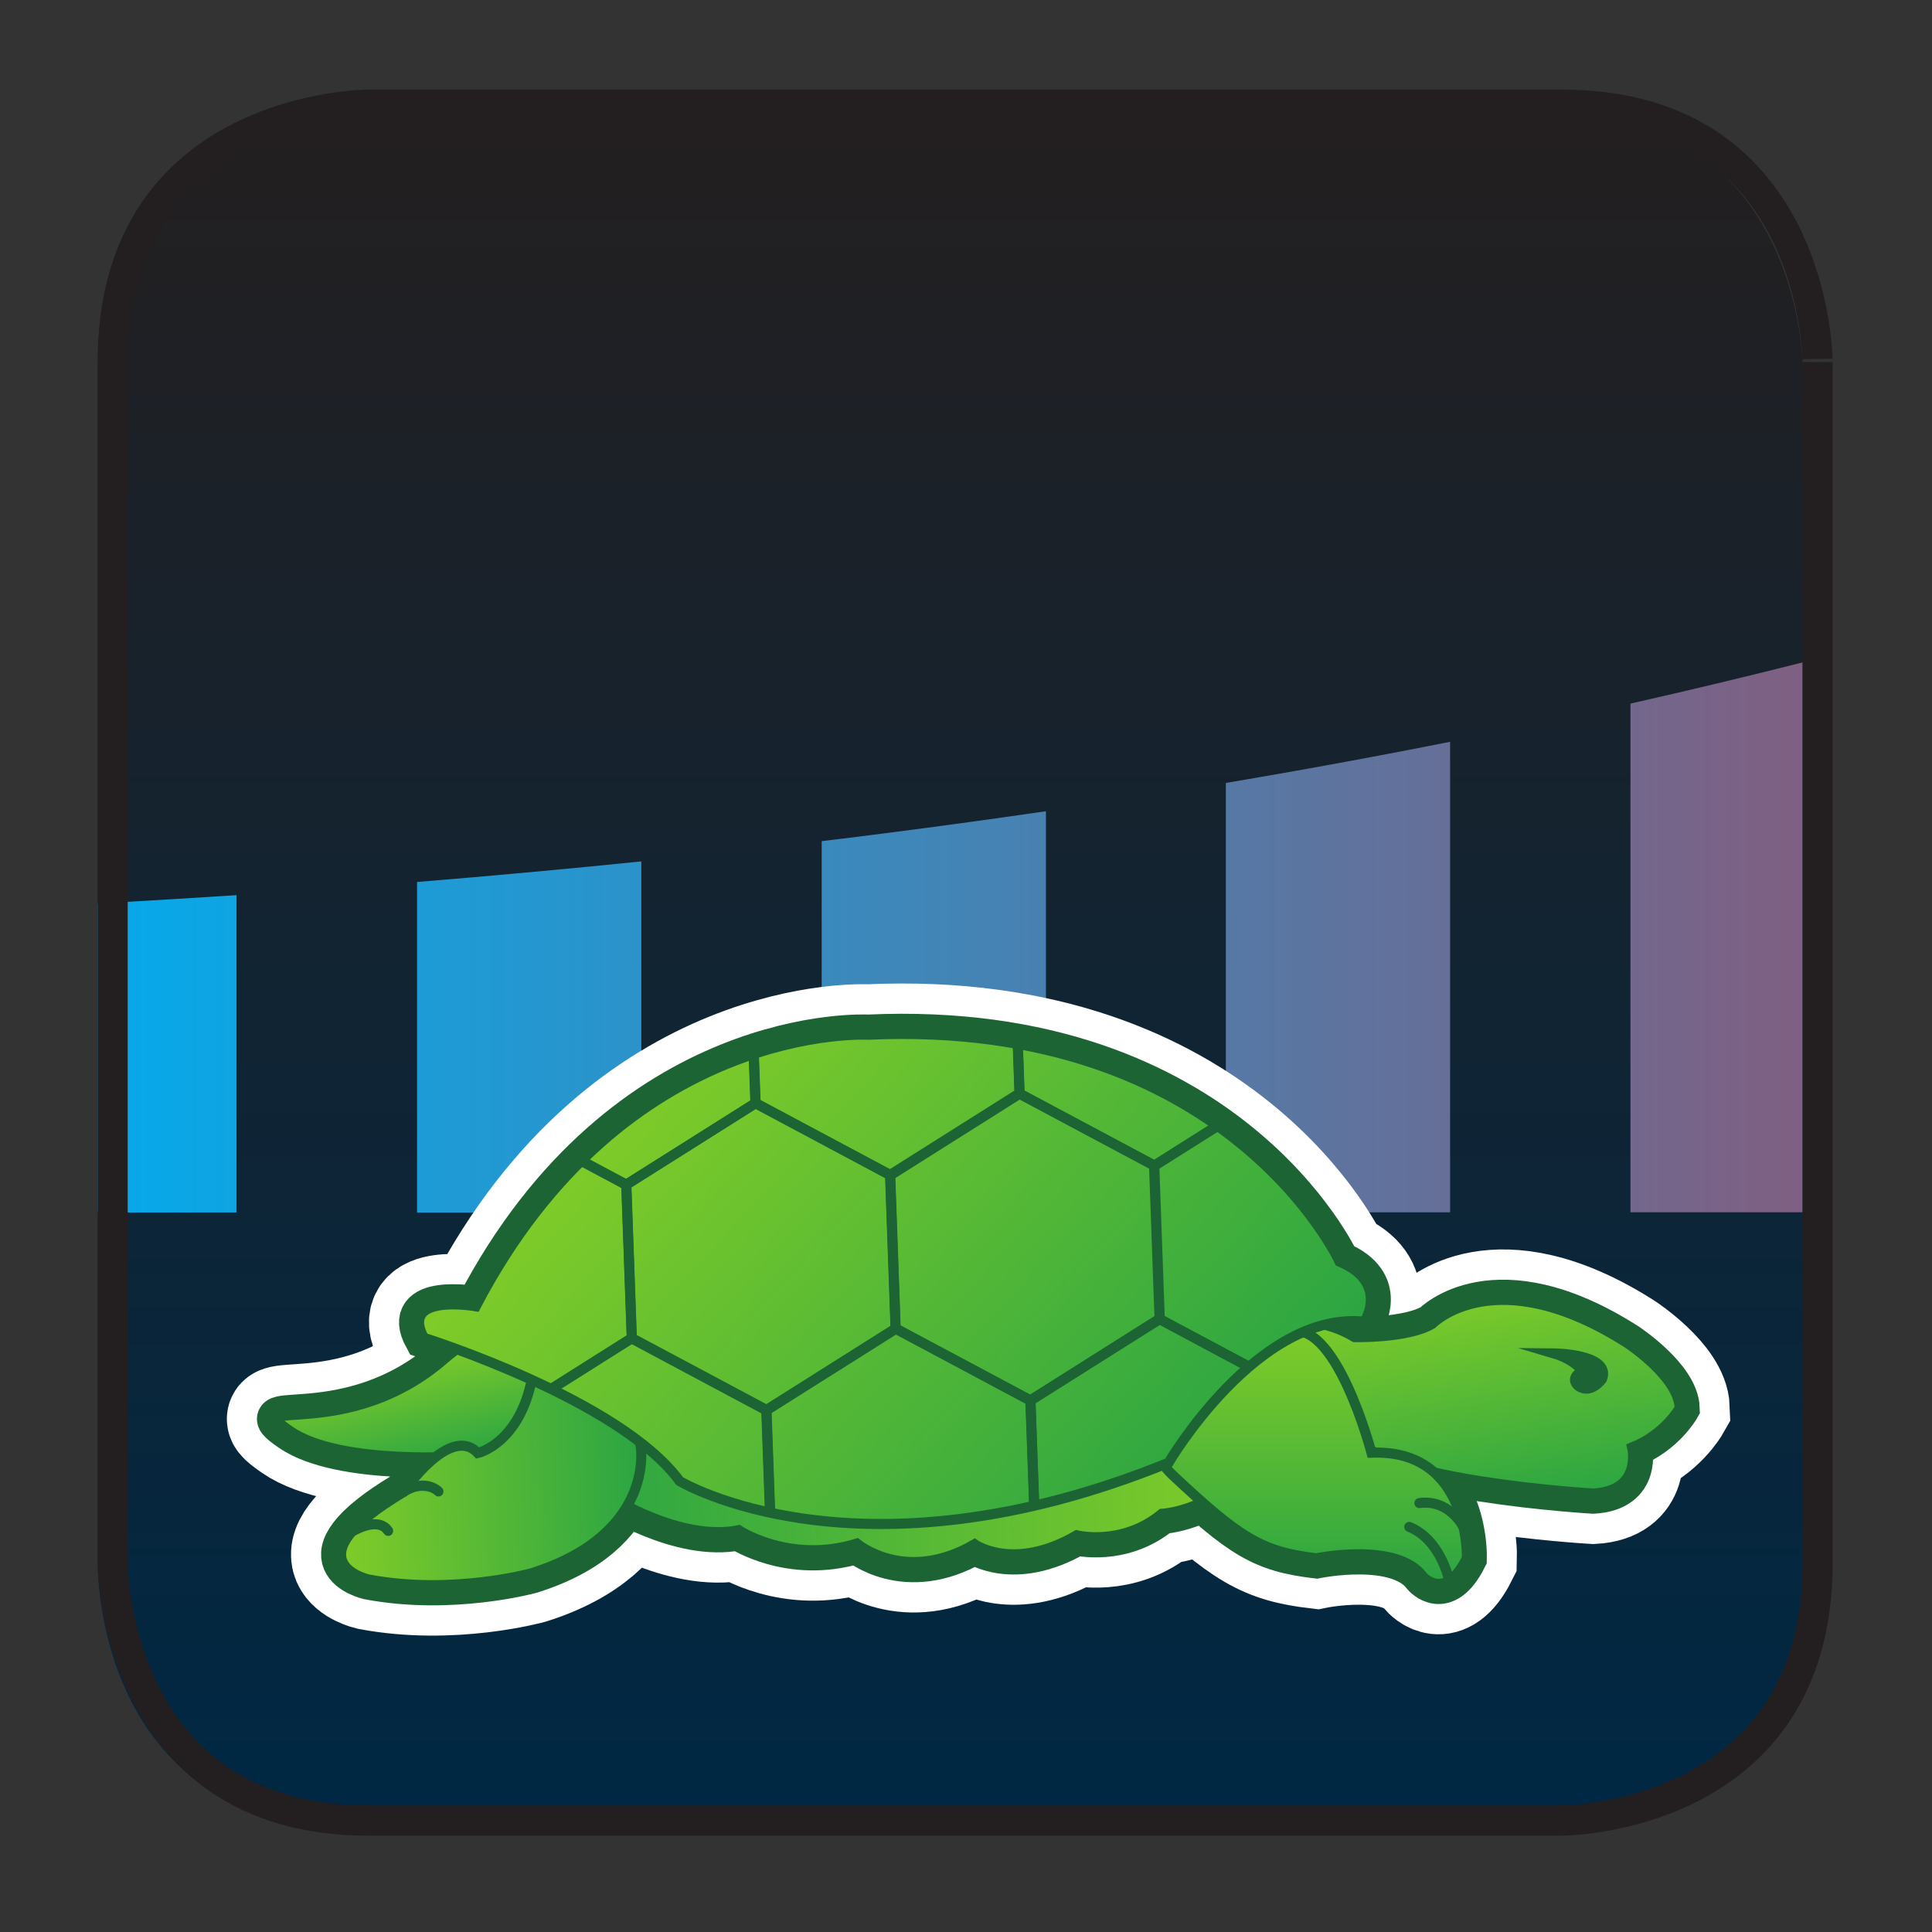 <svg width="100" height="100" viewBox="0 0 26.458 26.458" xmlns="http://www.w3.org/2000/svg"><rect x="0" y="0" width="26.458" height="26.458" fill="#333333" stroke="none"/><defs><clipPath id="U"><path d="M475.41 531.43h1.228v-.462h-1.228z"/></clipPath><clipPath id="bF"><path d="M474.75 561.57s-5.612 0-5.612-5.613v-26.195c.001-.171.087-5.609 5.612-5.609h26.192s5.613 0 5.613 5.612v26.192s0 5.613-5.613 5.613z"/></clipPath><clipPath id="N"><path d="M-32768 32767h65535v-65535h-65535z"/></clipPath><clipPath id="O"><path d="M469.13 561.57h37.417v-37.417H469.13z"/></clipPath><clipPath id="Z"><path d="M474.75 561.57s-5.612 0-5.612-5.613v-26.195c.001-.171.087-5.609 5.612-5.609h26.192s5.613 0 5.613 5.612v26.192s0 5.613-5.613 5.613z"/></clipPath><clipPath id="ab"><path d="M493.89 546.93v-9.364h4.922v10.261a170.976 170.976 0 00-4.922-.897"/></clipPath><clipPath id="ad"><path d="M502.77 548.66v-11.092h3.78v11.991c-1.219-.307-2.48-.607-3.78-.899"/></clipPath><clipPath id="E"><path d="M-32768 32767h65535v-65535h-65535z"/></clipPath><clipPath id="F"><path d="M466.23 561.34l40.093 3.128 3.128-40.093-40.092-3.128z"/></clipPath><clipPath id="af"><path d="M485.02 545.66v-8.095h4.922v8.748a207.195 207.195 0 00-4.922-.653"/></clipPath><clipPath id="ah"><path d="M476.14 544.77v-7.209h4.922v7.658c-1.599-.163-3.24-.312-4.922-.449"/></clipPath><clipPath id="bC"><path d="M483.76 540.84v-.33c.063.633 2.868.715 2.868.715-.124.003-.244.005-.359.005-1.837 0-2.509-.39-2.509-.39"/></clipPath><clipPath id="aj"><path d="M469.13 544.3v-6.737h3.048v6.92a321.596 321.596 0 00-3.048-.183"/></clipPath><clipPath id="m"><path d="M-13949 14942h28835v-28835h-28835z"/></clipPath><clipPath id="n"><path d="M485.09 542.66l1.899-1.763-1.687-1.817-1.899 1.763z"/></clipPath><clipPath id="al"><path d="M474.75 561.57s-5.612 0-5.612-5.613v-26.195c.001-.171.087-5.609 5.612-5.609h26.192s5.613 0 5.613 5.612v26.192s0 5.613-5.613 5.613z"/></clipPath><clipPath id="am"><path d="M486.05 541.44s-5.342.306-8.614-5.912c0 0-1.677.293-1.142-.687 0 0 4.296-1.344 5.61-3.129 0 0 3.916-2.357 10.73.387 0 0 1.963 3.32 4.304 3.071 0 0 .552.853-.546 1.313 0 0-2.288 4.974-9.603 4.974-.241 0-.487-.006-.739-.017"/></clipPath><clipPath id="bz"><path d="M492.59 538.46v-.682c0 .55.523 1.044.523 1.044z"/></clipPath><clipPath id="an"><path d="M474.75 561.57s-5.612 0-5.612-5.613v-26.195c.001-.171.087-5.609 5.612-5.609h26.192s5.613 0 5.613 5.612v26.192s0 5.613-5.613 5.613z"/></clipPath><clipPath id="d"><path d="M-13949 14942h28835v-28835h-28835z"/></clipPath><clipPath id="e"><path d="M492.83 539.09l.802-.744-.763-.822-.802.744z"/></clipPath><clipPath id="ao"><path d="M486.05 541.44s-5.342.306-8.614-5.912c0 0-1.677.293-1.142-.687 0 0 4.296-1.344 5.61-3.129 0 0 3.916-2.357 10.73.387 0 0 1.963 3.32 4.304 3.071 0 0 .552.853-.546 1.313 0 0-2.288 4.974-9.603 4.974-.241 0-.487-.006-.739-.017"/></clipPath><clipPath id="ap"><path d="M474.75 561.57s-5.612 0-5.612-5.613v-26.195c.001-.171.087-5.609 5.612-5.609h26.192s5.613 0 5.613 5.612v26.192s0 5.613-5.613 5.613z"/></clipPath><clipPath id="bw"><path d="M480.28 538.83c.934.739 3.028 1.887 3.049 1.898-1.721-.601-3.032-1.881-3.049-1.898"/></clipPath><clipPath id="aq"><path d="M498.42 535.14c-.541-.32-1.708-.288-1.708-.288-1.211.736-2.903.133-2.903.133-1.827-3.911 2.918-2.275 2.918-2.275.485-.997 5.226-1.271 5.226-1.271 1.085.059.852 1.004.852 1.004a2.221 2.221 0 011.044.858c-.024.689-1.151 1.42-1.151 1.42-1.141.722-2.045.941-2.724.941-1.047 0-1.554-.522-1.554-.522"/></clipPath><clipPath id="a"><path d="M-13949 14942h28835v-28835h-28835z"/></clipPath><clipPath id="b"><path d="M481.69 542.25l2.584-2.399-2.357-2.54-2.584 2.399z"/></clipPath><clipPath id="as"><path d="M474.75 561.57s-5.612 0-5.612-5.613v-26.195c.001-.171.087-5.609 5.612-5.609h26.192s5.613 0 5.613 5.612v26.192s0 5.613-5.613 5.613z"/></clipPath><clipPath id="h"><path d="M498.8 539.5l5.087-5.087-5.087-5.087-5.087 5.087z"/></clipPath><clipPath id="bt"><path d="M477.58 535.2c-1.513.33-1.037-.216-1.037-.216-.13.444 1.223 0 1.223 0-.197.472 1.94 3.24 1.94 3.24-.733-.576-2.126-3.024-2.126-3.024"/></clipPath><clipPath id="g"><path d="M-32768 32767h65535v-65535h-65535z"/></clipPath><clipPath id="y"><path d="M-13949 14942h28835v-28835h-28835z"/></clipPath><clipPath id="z"><path d="M477.75 540.04l3.57-3.314-3.3-3.555-3.571 3.314z"/></clipPath><clipPath id="at"><path d="M498.52 534.84c-.276-.254-1.907-.319-1.907-.319-.183.18-.696.319-.696.319a2.874 2.874 0 00-1.23.549l1.051-1.377c.784-.583 2.782.509 2.782.509.404.511 1.485.573 1.485.573.751.037.036-.476.036-.476 1.376.421 2.236-.276 2.236-.276-.292.569-1.686.637-1.686.637.586.216 2.311-.711 2.311-.711-1.274.864-2.236 1.121-2.929 1.121-1.014 0-1.453-.549-1.453-.549"/></clipPath><clipPath id="aw"><path d="M480.34 531.39s1.571-1.019 2.861-.754c0 0 1.116-.743 2.593-.292 0 0 1.06-.898 2.582-.016 0 0 .856-.605 2.241.195 0 0 .993-.247 1.868.468 0 0 1.03.057 1.746.916 0 0-.423 2.437-2.246 2.183-1.824-.253-10.011.43-10.011.43s-3.713-.957-1.634-3.13"/></clipPath><clipPath id="bp"><path d="M480.68 534.29l.164.094s-.065-.033-.164-.094m-.979-.564v-.612a.369.369 0 010-.047v.047c.019.525.666.985.979 1.176z"/></clipPath><clipPath id="ay"><path d="M474.75 561.57s-5.612 0-5.612-5.613v-26.195c.001-.171.087-5.609 5.612-5.609h26.192s5.613 0 5.613 5.612v26.192s0 5.613-5.613 5.613z"/></clipPath><clipPath id="j"><path d="M-13949 14942h28835v-28835h-28835z"/></clipPath><clipPath id="k"><path d="M479.7 534.38h1.144v-1.318H479.7z"/></clipPath><clipPath id="az"><path d="M476.75 534.38c-2.135-1.847-4.513-.812-3.393-1.578 1.118-.764 3.888-.546 3.888-.546.914-.019 1.354.643 1.409 1.305.054.652-.267 1.305-.877 1.305-.283 0-.628-.141-1.027-.486"/></clipPath><clipPath id="aB"><path d="M474.75 561.57s-5.612 0-5.612-5.613v-26.195c.001-.171.087-5.609 5.612-5.609h26.192s5.613 0 5.613 5.612v26.192s0 5.613-5.613 5.613z"/></clipPath><clipPath id="bm"><path d="M492.05 534.61l.368.233s-.147-.088-.368-.233m-2.125-1.351v-.637c.019.546 1.437 1.538 2.125 1.988z"/></clipPath><clipPath id="aC"><path d="M478.66 533.94c-.28-1.427-1.189-1.627-1.189-1.627-.607.643-1.634-.853-1.634-.853-2.53-1.504-.773-1.902-.773-1.902 1.835-.348 3.588.133 3.588.133 2.716.851 2.395 2.755 2.395 2.755-.217 1.579-.769 1.993-1.288 1.993-.57 0-1.099-.499-1.099-.499"/></clipPath><clipPath id="p"><path d="M-13949 14942h28835v-28835h-28835z"/></clipPath><clipPath id="q"><path d="M489.92 534.84h2.493v-2.244h-2.493z"/></clipPath><clipPath id="aE"><path d="M474.75 561.57s-5.612 0-5.612-5.613v-26.195c.001-.171.087-5.609 5.612-5.609h26.192s5.613 0 5.613 5.612v26.192s0 5.613-5.613 5.613z"/></clipPath><clipPath id="aF"><path d="M495.23 534.94c-1.047-.42-4.037-1.684-2.495-3.118 1.457-1.354 1.933-1.657 3.139-1.798 0 0 1.771.365 2.333-.393 0 0 .484-.562.967.393 0 0 .08 2.388-2.093 2.303 0 0-.703 2.653-1.65 2.653a.541.541 0 01-.201-.04"/></clipPath><clipPath id="bj"><path d="M489.09 539.58l.367.234s-.146-.089-.367-.234m-2.126-1.35v-.639c.019.547 1.438 1.539 2.126 1.989z"/></clipPath><clipPath id="aH"><path d="M474.75 561.57s-5.612 0-5.612-5.613v-26.195c.001-.171.087-5.609 5.612-5.609h26.192s5.613 0 5.613 5.612v26.192s0 5.613-5.613 5.613z"/></clipPath><clipPath id="s"><path d="M-13949 14942h28835v-28835h-28835z"/></clipPath><clipPath id="t"><path d="M486.96 539.82h2.493v-2.244h-2.493z"/></clipPath><clipPath id="aI"><path d="M475.84 531.46l.777.018s-.123.127-.346.127a.796.796 0 01-.431-.145"/></clipPath><clipPath id="aK"><path d="M474.75 561.57s-5.612 0-5.612-5.613v-26.195c.001-.171.087-5.609 5.612-5.609h26.192s5.613 0 5.613 5.612v26.192s0 5.613-5.613 5.613z"/></clipPath><clipPath id="bg"><path d="M483.18 539.36l.367.233s-.146-.089-.367-.233m-2.126-1.351v-.638c.018.546 1.437 1.539 2.126 1.989z"/></clipPath><clipPath id="X"><path d="M475.97 536.4l2.717-2.716-2.717-2.716-2.716 2.716z"/></clipPath><clipPath id="v"><path d="M-13949 14942h28835v-28835h-28835z"/></clipPath><clipPath id="w"><path d="M481.06 539.59h2.493v-2.244h-2.493z"/></clipPath><clipPath id="W"><path d="M-13949 14942h28835v-28835h-28835z"/></clipPath><clipPath id="aL"><path d="M474.01 532.93c3.3.037 3.924 1.172 3.924 1.172l-.696.337c-1.175-1.315-3.228-1.509-3.228-1.509"/></clipPath><clipPath id="bd"><path d="M486.27 534.48l.366.232s-.146-.088-.366-.232m-2.127-1.352v-.638a.074.074 0 010-.021v.021c.018.548 1.437 1.539 2.127 1.99z"/></clipPath><clipPath id="aO"><path d="M486.04 541.44s-5.341.301-8.608-5.922c0 0-1.677.292-1.142-.687 0 0 4.299-1.34 5.614-3.124 0 0 3.918-2.353 10.73.4 0 0 1.959 3.321 4.3 3.074 0 0 .552.853-.548 1.312 0 0-2.29 4.963-9.59 4.964-.246 0-.498-.006-.756-.017"/></clipPath><clipPath id="B"><path d="M-13949 14942h28835v-28835h-28835z"/></clipPath><clipPath id="C"><path d="M484.14 534.71h2.493v-2.244h-2.493z"/></clipPath><clipPath id="aQ"><path d="M474.75 561.57s-5.612 0-5.612-5.613v-26.195c.001-.171.087-5.609 5.612-5.609h26.192s5.613 0 5.613 5.612v26.192s0 5.613-5.613 5.613z"/></clipPath><clipPath id="L"><path d="M478.16 535.16l2.55-2.549-2.55-2.55-2.549 2.55z"/></clipPath><clipPath id="ba"><path d="M492.84 532.22s1.822-1.859 3.038-1.859c.183 0 1.74.295 2.566-.604-.009.019-.381.807-1.558.861 0 0-1.193-.085-2.072.58 0 0-1.525 1.223-1.465 1.733z"/></clipPath><clipPath id="K"><path d="M-13949 14942h28835v-28835h-28835z"/></clipPath><clipPath id="H"><path d="M-13949 14942h28835v-28835h-28835z"/></clipPath><clipPath id="I"><path d="M495.65 535.74l4.389-4.389-4.389-4.389-4.389 4.389z"/></clipPath><clipPath id="aR"><path d="M477.16 531.94c-.22.507-.551 0-.551 0 .508.351.374-.331.374-.331 2.06.473 2.716 1.671 2.716 1.671l-.671.338c-.209-1.408-1.868-1.678-1.868-1.678"/></clipPath><clipPath id="bs"><path d="M486.05 541.44s-5.342.306-8.614-5.912c0 0-1.677.293-1.142-.687 0 0 4.296-1.344 5.61-3.129 0 0 3.916-2.357 10.73.387 0 0 1.963 3.32 4.304 3.071 0 0 .552.853-.546 1.313 0 0-2.288 4.974-9.603 4.974-.241 0-.487-.006-.739-.017"/></clipPath><clipPath id="aX"><path d="M474.77 530.38a.824.824 0 01-.137-.2c.322.32.529.15.529.15.329-.236.292.085.292.085-.112.122-.22.168-.319.168-.148 0-.275-.101-.365-.203"/></clipPath><clipPath id="T"><path d="M-13949 14942h28835v-28835h-28835z"/></clipPath><clipPath id="Q"><path d="M-32768 32767h65535v-65535h-65535z"/></clipPath><clipPath id="R"><path d="M475.06 531.01l.676-.676-.676-.677-.677.677z"/></clipPath><clipPath id="aU"><path d="M475.72 531.2a2.128 2.128 0 01-.296-.226c.621.443.848.226.848.226.367-.103.254.104.254.104a.27.27 0 01-.241.123c-.176 0-.393-.114-.565-.227"/></clipPath><linearGradient id="S" x2="1" gradientTransform="scale(.539 -.539) rotate(45 1627.747 571.13)" gradientUnits="userSpaceOnUse"><stop stop-color="#fff" stop-opacity="0" offset="0"/><stop stop-color="#fff" offset="1"/></linearGradient><linearGradient id="l" x2="1" gradientTransform="matrix(1.143 0 0 -1.143 479.7 533.72)" gradientUnits="userSpaceOnUse"><stop stop-color="#fff" stop-opacity="0" offset="0"/><stop stop-color="#fff" offset="1"/></linearGradient><linearGradient id="aa" x2="1" gradientTransform="matrix(0 37.417 37.417 0 487.84 524.15)" gradientUnits="userSpaceOnUse"><stop stop-color="#002844" offset="0"/><stop stop-color="#231f20" offset="1"/></linearGradient><linearGradient id="P" x2="1" gradientTransform="matrix(8.093 0 0 -8.093 475.4 540.46)" gradientUnits="userSpaceOnUse"><stop stop-color="#fff" offset="0"/><stop stop-color="#fff" stop-opacity="0" offset="1"/></linearGradient><linearGradient id="ac" x2="1" gradientTransform="matrix(72.952 0 0 -72.952 467.44 542.69)" gradientUnits="userSpaceOnUse"><stop stop-color="#00adef" offset="0"/><stop stop-color="#ed1c24" offset="1"/></linearGradient><linearGradient id="V" x2="1" gradientTransform="matrix(1.12 0 0 -1.12 475.42 531.2)" gradientUnits="userSpaceOnUse"><stop stop-color="#fff" stop-opacity="0" offset="0"/><stop stop-color="#fff" offset="1"/></linearGradient><linearGradient id="aW" x2="1" gradientTransform="matrix(1.12 0 0 -1.12 475.42 531.2)" gradientUnits="userSpaceOnUse"><stop stop-color="#80cc28" offset="0"/><stop stop-color="#80cc28" offset="1"/></linearGradient><linearGradient id="J" x2="1" gradientTransform="scale(5.847 -5.847) rotate(45 152.275 56.305)" gradientUnits="userSpaceOnUse"><stop stop-color="#fff" offset="0"/><stop stop-color="#fff" stop-opacity="0" offset="1"/></linearGradient><linearGradient id="bH" x2="1" gradientTransform="translate(475.4 139.85) scale(8.093)" gradientUnits="userSpaceOnUse"><stop stop-color="#fff" offset="0"/><stop stop-color="#fff" offset="1"/></linearGradient><linearGradient id="ae" x2="1" gradientTransform="matrix(72.936 0 0 -72.936 467.44 543.65)" gradientUnits="userSpaceOnUse"><stop stop-color="#00adef" offset="0"/><stop stop-color="#ed1c24" offset="1"/></linearGradient><linearGradient id="bf" x2="1" gradientTransform="matrix(2.493 0 0 -2.493 484.14 533.59)" gradientUnits="userSpaceOnUse"><stop stop-color="#cce310" offset="0"/><stop stop-color="#cce310" offset="1"/></linearGradient><linearGradient id="M" x2="1" gradientTransform="scale(1.314 -1.314) rotate(45 671.486 236.015)" gradientUnits="userSpaceOnUse"><stop stop-color="#fff" offset="0"/><stop stop-color="#fff" stop-opacity="0" offset="1"/></linearGradient><linearGradient id="aT" x2="1" gradientTransform="scale(1.314 -1.314) rotate(45 671.486 236.015)" gradientUnits="userSpaceOnUse"><stop stop-color="#80cc28" offset="0"/><stop stop-color="#80cc28" offset="1"/></linearGradient><linearGradient id="D" x2="1" gradientTransform="matrix(2.493 0 0 -2.493 484.14 533.59)" gradientUnits="userSpaceOnUse"><stop stop-color="#fff" stop-opacity="0" offset="0"/><stop stop-color="#fff" offset="1"/></linearGradient><linearGradient id="ag" x2="1" gradientTransform="matrix(72.955 0 0 -72.955 467.44 541.94)" gradientUnits="userSpaceOnUse"><stop stop-color="#00adef" offset="0"/><stop stop-color="#ed1c24" offset="1"/></linearGradient><linearGradient id="aP" x2="1" gradientTransform="scale(15.281 -15.281) rotate(42.873 60.805 22.41)" gradientUnits="userSpaceOnUse"><stop stop-color="#80cc28" offset="0"/><stop stop-color="#2ba543" offset="1"/></linearGradient><linearGradient id="bi" x2="1" gradientTransform="matrix(2.493 0 0 -2.493 481.06 538.47)" gradientUnits="userSpaceOnUse"><stop stop-color="#cce310" offset="0"/><stop stop-color="#cce310" offset="1"/></linearGradient><linearGradient id="G" x2="1" gradientTransform="matrix(5.408 .422 .422 -5.408 473.77 541.95)" gradientUnits="userSpaceOnUse"><stop stop-color="#fff" offset="0"/><stop stop-color="#fff" stop-opacity="0" offset="1"/></linearGradient><linearGradient id="x" x2="1" gradientTransform="matrix(2.493 0 0 -2.493 481.06 538.47)" gradientUnits="userSpaceOnUse"><stop stop-color="#fff" stop-opacity="0" offset="0"/><stop stop-color="#fff" offset="1"/></linearGradient><linearGradient id="ai" x2="1" gradientTransform="matrix(72.952 0 0 -72.952 467.44 541.39)" gradientUnits="userSpaceOnUse"><stop stop-color="#00adef" offset="0"/><stop stop-color="#ed1c24" offset="1"/></linearGradient><linearGradient id="Y" x2="1" gradientTransform="scale(1.966 -1.966) rotate(45 448.834 155.941)" gradientUnits="userSpaceOnUse"><stop stop-color="#fff" offset="0"/><stop stop-color="#fff" stop-opacity="0" offset="1"/></linearGradient><linearGradient id="aN" x2="1" gradientTransform="scale(1.966 -1.966) rotate(45 448.834 155.941)" gradientUnits="userSpaceOnUse"><stop stop-color="#80cc28" offset="0"/><stop stop-color="#80cc28" offset="1"/></linearGradient><linearGradient id="bl" x2="1" gradientTransform="matrix(0 2.244 2.244 0 488.21 537.57)" gradientUnits="userSpaceOnUse"><stop stop-color="#cce310" offset="0"/><stop stop-color="#cce310" offset="1"/></linearGradient><linearGradient id="u" x2="1" gradientTransform="matrix(0 2.244 2.244 0 488.21 537.57)" gradientUnits="userSpaceOnUse"><stop stop-color="#fff" stop-opacity="0" offset="0"/><stop stop-color="#fff" offset="1"/></linearGradient><linearGradient id="aJ" x2="1" gradientTransform="matrix(.777 .029 .029 -.777 475.83 531.52)" gradientUnits="userSpaceOnUse"><stop stop-color="#80cc28" offset="0"/><stop stop-color="#2ba543" offset="1"/></linearGradient><linearGradient id="bJ" x2="1" gradientTransform="rotate(-4.462 2012.651 -6011.455) scale(5.424)" gradientUnits="userSpaceOnUse"><stop stop-color="#fff" offset="0"/><stop stop-color="#fff" offset="1"/></linearGradient><linearGradient id="bo" x2="1" gradientTransform="matrix(2.493 0 0 -2.493 489.92 533.72)" gradientUnits="userSpaceOnUse"><stop stop-color="#cce310" offset="0"/><stop stop-color="#cce310" offset="1"/></linearGradient><linearGradient id="aG" x2="1" gradientTransform="matrix(0 5.513 5.513 0 495.74 529.47)" gradientUnits="userSpaceOnUse"><stop stop-color="#2ba543" offset="0"/><stop stop-color="#80cc28" offset="1"/></linearGradient><linearGradient id="r" x2="1" gradientTransform="matrix(2.493 0 0 -2.493 489.92 533.72)" gradientUnits="userSpaceOnUse"><stop stop-color="#fff" stop-opacity="0" offset="0"/><stop stop-color="#fff" offset="1"/></linearGradient><linearGradient id="ak" x2="1" gradientTransform="matrix(72.948 0 0 -72.948 467.44 541.02)" gradientUnits="userSpaceOnUse"><stop stop-color="#00adef" offset="0"/><stop stop-color="#ed1c24" offset="1"/></linearGradient><linearGradient id="aD" x2="1" gradientTransform="matrix(6.661 .247 .247 -6.661 474.41 531.8)" gradientUnits="userSpaceOnUse"><stop stop-color="#80cc28" offset="0"/><stop stop-color="#2ba543" offset="1"/></linearGradient><linearGradient id="br" x2="1" gradientTransform="matrix(1.143 0 0 -1.143 479.7 533.72)" gradientUnits="userSpaceOnUse"><stop stop-color="#cce310" offset="0"/><stop stop-color="#cce310" offset="1"/></linearGradient><linearGradient id="aZ" x2="1" gradientTransform="scale(.539 -.539) rotate(45 1627.747 571.13)" gradientUnits="userSpaceOnUse"><stop stop-color="#80cc28" offset="0"/><stop stop-color="#80cc28" offset="1"/></linearGradient><linearGradient id="aA" x2="1" gradientTransform="matrix(-.567 2.432 2.432 .567 476.22 531.96)" gradientUnits="userSpaceOnUse"><stop stop-color="#2ba543" offset="0"/><stop stop-color="#80cc28" offset="1"/></linearGradient><linearGradient id="o" x2="1" gradientTransform="scale(1.839 -1.839) rotate(42.872 506.612 188.181)" gradientUnits="userSpaceOnUse"><stop stop-color="#fff" stop-opacity="0" offset="0"/><stop stop-color="#fff" offset="1"/></linearGradient><linearGradient id="bv" x2="1" gradientTransform="matrix(.8 -.742 -.742 -.8 477.94 536.77)" gradientUnits="userSpaceOnUse"><stop stop-color="#cce310" offset="0"/><stop stop-color="#cce310" offset="1"/></linearGradient><linearGradient id="ax" x2="1" gradientTransform="matrix(14.477 .537 .537 -14.477 479.72 532.06)" gradientUnits="userSpaceOnUse"><stop stop-color="#2ba543" offset="0"/><stop stop-color="#80cc28" offset="1"/></linearGradient><linearGradient id="A" x2="1" gradientTransform="matrix(.8 -.742 -.742 -.8 477.94 536.77)" gradientUnits="userSpaceOnUse"><stop stop-color="#fff" offset="0"/><stop stop-color="#fff" stop-opacity="0" offset="1"/></linearGradient><linearGradient id="bE" x2="1" gradientTransform="scale(1.839 -1.839) rotate(42.872 506.612 188.181)" gradientUnits="userSpaceOnUse"><stop stop-color="#cce310" offset="0"/><stop stop-color="#cce310" offset="1"/></linearGradient><linearGradient id="f" x2="1" gradientTransform="matrix(.34 -.316 -.316 -.34 492.63 538.51)" gradientUnits="userSpaceOnUse"><stop stop-color="#fff" stop-opacity="0" offset="0"/><stop stop-color="#fff" offset="1"/></linearGradient><linearGradient id="by" x2="1" gradientTransform="scale(.944 -.944) rotate(42.872 984.04 363.575)" gradientUnits="userSpaceOnUse"><stop stop-color="#cce310" offset="0"/><stop stop-color="#cce310" offset="1"/></linearGradient><linearGradient id="i" x2="1" gradientTransform="scale(6.6 -6.6) rotate(45 135.834 50.098)" gradientUnits="userSpaceOnUse"><stop stop-color="#fff" stop-opacity="0" offset="0"/><stop stop-color="#fff" offset="1"/></linearGradient><linearGradient id="av" x2="1" gradientTransform="scale(6.6 -6.6) rotate(45 135.834 50.098)" gradientUnits="userSpaceOnUse"><stop stop-color="#80cc28" offset="0"/><stop stop-color="#80cc28" offset="1"/></linearGradient><linearGradient id="c" x2="1" gradientTransform="scale(.944 -.944) rotate(42.872 984.04 363.575)" gradientUnits="userSpaceOnUse"><stop stop-color="#fff" stop-opacity="0" offset="0"/><stop stop-color="#fff" offset="1"/></linearGradient><linearGradient id="bB" x2="1" gradientTransform="matrix(.34 -.316 -.316 -.34 492.63 538.51)" gradientUnits="userSpaceOnUse"><stop stop-color="#cce310" offset="0"/><stop stop-color="#cce310" offset="1"/></linearGradient><linearGradient id="ar" x2="1" gradientTransform="matrix(-.754 4.78 4.78 .754 499 530.96)" gradientUnits="userSpaceOnUse"><stop stop-color="#2ba543" offset="0"/><stop stop-color="#80cc28" offset="1"/></linearGradient><linearGradient id="bc" x2="1" gradientTransform="scale(5.847 -5.847) rotate(45 152.275 56.305)" gradientUnits="userSpaceOnUse"><stop stop-color="#80cc28" offset="0"/><stop stop-color="#80cc28" offset="1"/></linearGradient><mask id="bu" x="0" y="0" width="1" height="1" maskUnits="userSpaceOnUse"><g clip-path="url(#y)"><g clip-path="url(#z)"><path d="M477.75 540.04l3.57-3.314-3.3-3.555-3.571 3.314z" fill="url(#A)"/></g></g></mask><mask id="bx" x="0" y="0" width="1" height="1" maskUnits="userSpaceOnUse"><g clip-path="url(#a)"><g clip-path="url(#b)"><path d="M481.69 542.25l2.584-2.399-2.357-2.54-2.584 2.399z" fill="url(#c)"/></g></g></mask><mask id="au" x="0" y="0" width="1" height="1" maskUnits="userSpaceOnUse"><g clip-path="url(#g)"><g clip-path="url(#h)"><path d="M498.8 539.5l5.087-5.087-5.087-5.087-5.087 5.087z" fill="url(#i)"/></g></g></mask><mask id="bq" x="0" y="0" width="1" height="1" maskUnits="userSpaceOnUse"><g clip-path="url(#j)"><g clip-path="url(#k)"><path d="M479.7 534.38h1.144v-1.318H479.7z" fill="url(#l)"/></g></g></mask><mask id="bD" x="0" y="0" width="1" height="1" maskUnits="userSpaceOnUse"><g clip-path="url(#m)"><g clip-path="url(#n)"><path d="M485.09 542.66l1.899-1.763-1.687-1.817-1.899 1.763z" fill="url(#o)"/></g></g></mask><mask id="bn" x="0" y="0" width="1" height="1" maskUnits="userSpaceOnUse"><g clip-path="url(#p)"><g clip-path="url(#q)"><path d="M489.92 534.84h2.493v-2.244h-2.493z" fill="url(#r)"/></g></g></mask><mask id="bk" x="0" y="0" width="1" height="1" maskUnits="userSpaceOnUse"><g clip-path="url(#s)"><g clip-path="url(#t)"><path d="M486.96 539.82h2.493v-2.244h-2.493z" fill="url(#u)"/></g></g></mask><mask id="bh" x="0" y="0" width="1" height="1" maskUnits="userSpaceOnUse"><g clip-path="url(#v)"><g clip-path="url(#w)"><path d="M481.06 539.59h2.493v-2.244h-2.493z" fill="url(#x)"/></g></g></mask><mask id="bA" x="0" y="0" width="1" height="1" maskUnits="userSpaceOnUse"><g clip-path="url(#d)"><g clip-path="url(#e)"><path d="M492.83 539.09l.802-.744-.763-.822-.802.744z" fill="url(#f)"/></g></g></mask><mask id="be" x="0" y="0" width="1" height="1" maskUnits="userSpaceOnUse"><g clip-path="url(#B)"><g clip-path="url(#C)"><path d="M484.14 534.71h2.493v-2.244h-2.493z" fill="url(#D)"/></g></g></mask><mask id="bI" x="0" y="0" width="1" height="1" maskUnits="userSpaceOnUse"><g clip-path="url(#E)"><g clip-path="url(#F)"><path d="M466.23 561.34l40.093 3.128 3.128-40.093-40.092-3.128z" fill="url(#G)"/></g></g></mask><mask id="bb" x="0" y="0" width="1" height="1" maskUnits="userSpaceOnUse"><g clip-path="url(#H)"><g clip-path="url(#I)"><path d="M495.65 535.74l4.389-4.389-4.389-4.389-4.389 4.389z" fill="url(#J)"/></g></g></mask><mask id="aS" x="0" y="0" width="1" height="1" maskUnits="userSpaceOnUse"><g clip-path="url(#K)"><g clip-path="url(#L)"><path d="M478.16 535.16l2.55-2.549-2.55-2.55-2.549 2.55z" fill="url(#M)"/></g></g></mask><mask id="bG" x="0" y="0" width="1" height="1" maskUnits="userSpaceOnUse"><g clip-path="url(#N)"><g clip-path="url(#O)"><path d="M469.13 561.57h37.417v-37.417H469.13z" fill="url(#P)"/></g></g></mask><mask id="aY" x="0" y="0" width="1" height="1" maskUnits="userSpaceOnUse"><g clip-path="url(#Q)"><g clip-path="url(#R)"><path d="M475.06 531.01l.676-.676-.676-.677-.677.677z" fill="url(#S)"/></g></g></mask><mask id="aV" x="0" y="0" width="1" height="1" maskUnits="userSpaceOnUse"><g clip-path="url(#T)"><g clip-path="url(#U)"><path d="M475.41 531.43h1.228v-.462h-1.228z" fill="url(#V)"/></g></g></mask><mask id="aM" x="0" y="0" width="1" height="1" maskUnits="userSpaceOnUse"><g clip-path="url(#W)"><g clip-path="url(#X)"><path d="M475.97 536.4l2.717-2.716-2.717-2.716-2.716 2.716z" fill="url(#Y)"/></g></g></mask></defs><g transform="matrix(.624 0 0 -.628 -291.4 354.194)" clip-path="url(#Z)"><path d="M474.75 561.57s-5.612 0-5.612-5.613v-26.195c.001-.171.087-5.609 5.612-5.609h26.192s5.613 0 5.613 5.612v26.192s0 5.613-5.613 5.613z" fill="url(#aa)"/></g><g transform="matrix(.624 0 0 -.628 -291.4 354.194)" clip-path="url(#ab)"><path d="M493.89 546.93v-9.364h4.922v10.261a170.976 170.976 0 00-4.922-.897" fill="url(#ac)"/></g><g transform="matrix(.624 0 0 -.628 -291.4 354.194)" clip-path="url(#ad)"><path d="M502.77 548.66v-11.092h3.78v11.991c-1.219-.307-2.48-.607-3.78-.899" fill="url(#ae)"/></g><g transform="matrix(.624 0 0 -.628 -291.4 354.194)" clip-path="url(#af)"><path d="M485.02 545.66v-8.095h4.922v8.748a207.195 207.195 0 00-4.922-.653" fill="url(#ag)"/></g><g transform="matrix(.624 0 0 -.628 -291.4 354.194)" clip-path="url(#ah)"><path d="M476.14 544.77v-7.209h4.922v7.658c-1.599-.163-3.24-.312-4.922-.449" fill="url(#ai)"/></g><g transform="matrix(.624 0 0 -.628 -291.4 354.194)" clip-path="url(#aj)"><path d="M469.13 544.3v-6.737h3.048v6.92a321.596 321.596 0 00-3.048-.183" fill="url(#ak)"/></g><g transform="matrix(.624 0 0 -.628 -291.4 354.194)" clip-path="url(#al)" fill="none" stroke="#fff" stroke-width="2.2"><path d="M493.81 534.98s1.691.602 2.903-.134c0 0 1.167-.031 1.708.289 0 0 1.377 1.418 4.278-.419 0 0 1.127-.731 1.151-1.42 0 0-.33-.577-1.044-.857 0 0 .233-.946-.853-1.005 0 0-4.74.274-5.224 1.271 0 0-4.745-1.636-2.919 2.275z"/><path d="M501.09 534.49s1.268-.011 1.056-.56c0 0-.24-.338-.515-.153 0 0-.228.167.092.329 0 0-.184.252-.633.384z"/><path d="M495.92 534.84s.513-.139.696-.319c0 0 1.632.066 1.907.319 0 0 1.247 1.555 4.382-.572 0 0-1.724.926-2.31.711 0 0 1.393-.069 1.686-.637 0 0-.861.696-2.236.275 0 0 .715.513-.037.476 0 0-1.081-.062-1.485-.572 0 0-1.997-1.092-2.782-.509l-1.05 1.376s.495-.416 1.229-.548zm-15.58-3.45s1.569-1.019 2.86-.755c0 0 1.116-.743 2.593-.292 0 0 1.06-.897 2.583-.015 0 0 .855-.606 2.241.195 0 0 .993-.248 1.866.468 0 0 1.03.056 1.748.915 0 0-.424 2.437-2.247 2.184s-10.011.43-10.011.43-3.713-.958-1.633-3.13zm-3.1.86s-2.77-.218-3.888.547c-1.119.765 1.259-.27 3.393 1.577 2.133 1.848 2.728-2.17.495-2.124z"/><path d="M481.05 532.45s.321-1.903-2.396-2.754c0 0-1.752-.482-3.587-.134 0 0-1.757.398.773 1.903 0 0 1.026 1.495 1.633.852 0 0 .91.201 1.19 1.627 0 0 1.931 1.82 2.387-1.494zm11.69-.63c1.458-1.355 1.932-1.658 3.139-1.798 0 0 1.77.364 2.334-.394 0 0 .482-.561.966.394 0 0 .08 2.388-2.093 2.303 0 0-.804 3.034-1.851 2.612-1.047-.42-4.038-1.684-2.495-3.117zm6.05-2.28s-.178.887-.875 1.166m1.185.004s-.303.605-.963.516m-23.447-.636s.583.371.816.03m1.104.86s-.289.297-.778-.017m-1.822 1.467s2.053.194 3.227 1.509l.696-.337s-.623-1.135-3.923-1.172z"/><path d="M476.29 534.83s4.298-1.34 5.613-3.124c0 0 3.919-2.352 10.73.4 0 0 1.959 3.321 4.3 3.075 0 0 .552.852-.548 1.311 0 0-2.446 5.304-10.346 4.947 0 0-5.341.302-8.609-5.921 0 0-1.676.292-1.14-.688z"/><path d="M476.61 531.94s.33.509.55 0c0 0 1.659.27 1.869 1.679l.67-.338s-.655-1.199-2.715-1.671c0 0 .133.682-.374.33zm-1.19-.96c-.03-.022.83.744 1.103.33 0 0 .113-.207-.254-.103 0 0-.227.216-.849-.227zm-.78-.8c-.02-.02.368.726.82.236 0 0 .038-.321-.292-.085 0 0-.207.17-.528-.151zm18.21 2.05s1.822-1.859 3.037-1.859c.183 0 1.741.294 2.566-.605 0 0-.366.807-1.558.862 0 0-1.192-.085-2.072.581 0 0-1.524 1.222-1.464 1.732zm-8.71.24v.66l2.493 1.584s-2.519-1.531-2.493-2.244zm-3.08 4.87v.66l2.493 1.584s-2.519-1.531-2.493-2.244zm5.91.23v.66l2.493 1.584s-2.519-1.531-2.493-2.244zm2.95-4.97v.66l2.493 1.584s-2.52-1.531-2.493-2.244z"/><path d="M479.7 533.06v.66l1.143.658s-1.17-.605-1.143-1.318z"/></g><g transform="matrix(.624 0 0 -.628 -291.4 354.194)" clip-path="url(#am)" fill="none" stroke="#fff" stroke-width="2.2"><path d="M483.45 543.29l2.837 1.778 2.957-1.568.121-3.346-2.836-1.778-2.958 1.569z"/><path d="M486.52 538.38l2.837 1.778 2.957-1.569.121-3.345-2.835-1.778-2.959 1.569zm5.8.2l2.838 1.778 2.957-1.568.121-3.346-2.836-1.778-2.959 1.569z"/><path d="M480.73 538.17l2.838 1.778 2.957-1.569.12-3.345-2.835-1.778-2.959 1.568z"/><path d="M477.65 543.08l2.838 1.778 2.957-1.569.12-3.345-2.836-1.778-2.959 1.568z"/><path d="M474.94 537.96l2.837 1.778 2.957-1.569.121-3.345-2.836-1.779-2.959 1.569zm8.87-4.71l2.837 1.778 2.957-1.569.121-3.345-2.836-1.778-2.958 1.569z"/><path d="M489.6 533.46l2.838 1.778 2.957-1.569.121-3.345-2.837-1.778-2.958 1.569zm-17.38-.63l2.838 1.778 2.957-1.569.121-3.344-2.836-1.779-2.959 1.569zm23.18.84l2.838 1.779 2.957-1.57.121-3.344-2.836-1.779-2.959 1.569zm-6.16 9.83l2.838 1.778 2.957-1.569.121-3.345-2.836-1.778-2.959 1.568z"/><path d="M478.01 533.04l2.837 1.779 2.957-1.569.121-3.345-2.836-1.779-2.958 1.569z"/></g><g transform="matrix(.624 0 0 -.628 -291.4 354.194)" clip-path="url(#an)" fill="none"><path d="M476.54 534.98s-.476.546 1.037.216c0 0 1.393 2.447 2.126 3.025 0 0-2.137-2.769-1.939-3.241 0 0-1.353.444-1.224 0zm3.73 3.85s1.316 1.293 3.049 1.897c0 0-2.11-1.155-3.049-1.897zm12.32-1.05v.683l.522.362s-.522-.495-.522-1.045zm-8.83 2.73v.33s.758.44 2.868.385c0 0-2.806-.083-2.868-.715z" stroke="#fff" stroke-width="2.2"/><path d="M493.81 534.98s1.691.602 2.903-.134c0 0 1.167-.031 1.708.289 0 0 1.377 1.418 4.278-.419 0 0 1.127-.731 1.151-1.42 0 0-.33-.577-1.044-.857 0 0 .233-.946-.853-1.005 0 0-4.74.274-5.224 1.271 0 0-4.745-1.636-2.919 2.275z" stroke="#1d6434" stroke-width=".88"/><path d="M501.09 534.49s1.268-.011 1.056-.56c0 0-.24-.338-.515-.153 0 0-.228.167.092.329 0 0-.184.252-.633.384z" stroke="#1d6434" stroke-width=".88"/><path d="M495.92 534.84s.513-.139.696-.319c0 0 1.632.066 1.907.319 0 0 1.247 1.555 4.382-.572 0 0-1.724.926-2.31.711 0 0 1.393-.069 1.686-.637 0 0-.861.696-2.236.275 0 0 .715.513-.037.476 0 0-1.081-.062-1.485-.572 0 0-1.997-1.092-2.782-.509l-1.05 1.376s.495-.416 1.229-.548zm-15.58-3.45s1.569-1.019 2.86-.755c0 0 1.116-.743 2.593-.292 0 0 1.06-.897 2.583-.015 0 0 .855-.606 2.241.195 0 0 .993-.248 1.866.468 0 0 1.03.056 1.748.915 0 0-.424 2.437-2.247 2.184s-10.011.43-10.011.43-3.713-.958-1.633-3.13zm-3.1.86s-2.77-.218-3.888.547c-1.119.765 1.259-.27 3.393 1.577 2.133 1.848 2.728-2.17.495-2.124z" stroke="#1d6434" stroke-width=".88"/><path d="M481.05 532.45s.321-1.903-2.396-2.754c0 0-1.752-.482-3.587-.134 0 0-1.757.398.773 1.903 0 0 1.026 1.495 1.633.852 0 0 .91.201 1.19 1.627 0 0 1.931 1.82 2.387-1.494zm11.69-.63c1.458-1.355 1.932-1.658 3.139-1.798 0 0 1.77.364 2.334-.394 0 0 .482-.561.966.394 0 0 .08 2.388-2.093 2.303 0 0-.804 3.034-1.851 2.612-1.047-.42-4.038-1.684-2.495-3.117zm6.05-2.28s-.178.887-.875 1.166m1.185.004s-.303.605-.963.516m-23.447-.636s.583.371.816.03m1.104.86s-.289.297-.778-.017m-1.822 1.467s2.053.194 3.227 1.509l.696-.337s-.623-1.135-3.923-1.172z" stroke="#1d6434" stroke-width=".88"/><path d="M476.29 534.83s4.298-1.34 5.613-3.124c0 0 3.919-2.352 10.73.4 0 0 1.959 3.321 4.3 3.075 0 0 .552.852-.548 1.311 0 0-2.446 5.304-10.346 4.947 0 0-5.341.302-8.609-5.921 0 0-1.676.292-1.14-.688z" stroke="#1d6434" stroke-width=".88"/><path d="M476.61 531.94s.33.509.55 0c0 0 1.659.27 1.869 1.679l.67-.338s-.655-1.199-2.715-1.671c0 0 .133.682-.374.33zm-1.19-.96c-.03-.022.83.744 1.103.33 0 0 .113-.207-.254-.103 0 0-.227.216-.849-.227zm-.78-.8c-.02-.02.368.726.82.236 0 0 .038-.321-.292-.085 0 0-.207.17-.528-.151zm18.21 2.05s1.822-1.859 3.037-1.859c.183 0 1.741.294 2.566-.605 0 0-.366.807-1.558.862 0 0-1.192-.085-2.072.581 0 0-1.524 1.222-1.464 1.732zm-8.71.24v.66l2.493 1.584s-2.519-1.531-2.493-2.244zm-3.08 4.87v.66l2.493 1.584s-2.519-1.531-2.493-2.244zm5.91.23v.66l2.493 1.584s-2.519-1.531-2.493-2.244zm2.95-4.97v.66l2.493 1.584s-2.52-1.531-2.493-2.244z" stroke="#1d6434" stroke-width=".88"/><path d="M479.7 533.06v.66l1.143.658s-1.17-.605-1.143-1.318z" stroke="#1d6434" stroke-width=".88"/></g><g transform="matrix(.624 0 0 -.628 -291.4 354.194)" clip-path="url(#ao)" fill="none" stroke="#1d6434" stroke-width=".88"><path d="M483.45 543.29l2.837 1.778 2.957-1.568.121-3.346-2.836-1.778-2.958 1.569z"/><path d="M486.52 538.38l2.837 1.778 2.957-1.569.121-3.345-2.835-1.778-2.959 1.569zm5.8.2l2.838 1.778 2.957-1.568.121-3.346-2.836-1.778-2.959 1.569z"/><path d="M480.73 538.17l2.838 1.778 2.957-1.569.12-3.345-2.835-1.778-2.959 1.568z"/><path d="M477.65 543.08l2.838 1.778 2.957-1.569.12-3.345-2.836-1.778-2.959 1.568z"/><path d="M474.94 537.96l2.837 1.778 2.957-1.569.121-3.345-2.836-1.779-2.959 1.569zm8.87-4.71l2.837 1.778 2.957-1.569.121-3.345-2.836-1.778-2.958 1.569z"/><path d="M489.6 533.46l2.838 1.778 2.957-1.569.121-3.345-2.837-1.778-2.958 1.569zm-17.38-.63l2.838 1.778 2.957-1.569.121-3.344-2.836-1.779-2.959 1.569zm23.18.84l2.838 1.779 2.957-1.57.121-3.344-2.836-1.779-2.959 1.569zm-6.16 9.83l2.838 1.778 2.957-1.569.121-3.345-2.836-1.778-2.959 1.568z"/><path d="M478.01 533.04l2.837 1.779 2.957-1.569.121-3.345-2.836-1.779-2.958 1.569z"/></g><g transform="matrix(.624 0 0 -.628 -291.4 354.194)" clip-path="url(#ap)"><path d="M476.54 534.98s-.476.546 1.037.216c0 0 1.393 2.447 2.126 3.025 0 0-2.137-2.769-1.939-3.241 0 0-1.353.444-1.224 0zm3.73 3.85s1.316 1.293 3.049 1.897c0 0-2.11-1.155-3.049-1.897zm12.32-1.05v.683l.522.362s-.522-.495-.522-1.045zm-8.83 2.73v.33s.758.44 2.868.385c0 0-2.806-.083-2.868-.715z" fill="none" stroke="#1d6434" stroke-width=".88"/></g><g transform="matrix(.624 0 0 -.628 -291.4 354.194)" clip-path="url(#aq)"><path d="M498.42 535.14c-.541-.32-1.708-.288-1.708-.288-1.211.736-2.903.133-2.903.133-1.827-3.911 2.918-2.275 2.918-2.275.485-.997 5.226-1.271 5.226-1.271 1.085.059.852 1.004.852 1.004a2.221 2.221 0 011.044.858c-.024.689-1.151 1.42-1.151 1.42-1.141.722-2.045.941-2.724.941-1.047 0-1.554-.522-1.554-.522" fill="url(#ar)"/></g><g transform="matrix(.624 0 0 -.628 -291.4 354.194)" clip-path="url(#as)"><path d="M493.81 534.98s1.691.602 2.903-.134c0 0 1.167-.031 1.708.289 0 0 1.377 1.418 4.278-.419 0 0 1.127-.731 1.151-1.42 0 0-.33-.577-1.044-.857 0 0 .233-.946-.853-1.005 0 0-4.74.274-5.224 1.271 0 0-4.745-1.636-2.919 2.275z" fill="none" stroke="#1d6434" stroke-miterlimit="10" stroke-width=".22"/><path d="M501.09 534.49s1.268-.011 1.056-.56c0 0-.24-.338-.515-.153 0 0-.228.167.092.329 0 0-.184.252-.633.384" fill="#1d6434"/><path d="M501.09 534.49s1.268-.011 1.056-.56c0 0-.24-.338-.515-.153 0 0-.228.167.092.329 0 0-.184.252-.633.384z" fill="none" stroke="#1d6434" stroke-miterlimit="10" stroke-width=".22"/></g><g transform="matrix(.624 0 0 -.628 -291.4 354.194)" clip-path="url(#at)"><g mask="url(#au)"><path d="M498.52 534.84c-.276-.254-1.907-.319-1.907-.319-.183.18-.696.319-.696.319a2.874 2.874 0 00-1.23.549l1.051-1.377c.784-.583 2.782.509 2.782.509.404.511 1.485.573 1.485.573.751.037.036-.476.036-.476 1.376.421 2.236-.276 2.236-.276-.292.569-1.686.637-1.686.637.586.216 2.311-.711 2.311-.711-1.274.864-2.236 1.121-2.929 1.121-1.014 0-1.453-.549-1.453-.549" fill="url(#av)"/></g></g><g transform="matrix(.624 0 0 -.628 -291.4 354.194)" clip-path="url(#aw)"><path d="M480.34 531.39s1.571-1.019 2.861-.754c0 0 1.116-.743 2.593-.292 0 0 1.06-.898 2.582-.016 0 0 .856-.605 2.241.195 0 0 .993-.247 1.868.468 0 0 1.03.057 1.746.916 0 0-.423 2.437-2.246 2.183-1.824-.253-10.011.43-10.011.43s-3.713-.957-1.634-3.13" fill="url(#ax)"/></g><g transform="matrix(.624 0 0 -.628 -291.4 354.194)" clip-path="url(#ay)"><path d="M480.34 531.39s1.569-1.019 2.86-.755c0 0 1.116-.743 2.593-.292 0 0 1.06-.897 2.583-.015 0 0 .855-.606 2.241.195 0 0 .993-.248 1.866.468 0 0 1.03.056 1.748.915 0 0-.424 2.437-2.247 2.184s-10.011.43-10.011.43-3.713-.958-1.633-3.13z" fill="none" stroke="#1d6434" stroke-miterlimit="10" stroke-width=".22"/></g><g transform="matrix(.624 0 0 -.628 -291.4 354.194)" clip-path="url(#az)"><path d="M476.75 534.38c-2.135-1.847-4.513-.812-3.393-1.578 1.118-.764 3.888-.546 3.888-.546.914-.019 1.354.643 1.409 1.305.054.652-.267 1.305-.877 1.305-.283 0-.628-.141-1.027-.486" fill="url(#aA)"/></g><g transform="matrix(.624 0 0 -.628 -291.4 354.194)" clip-path="url(#aB)"><path d="M477.24 532.25s-2.77-.218-3.888.547c-1.119.765 1.259-.27 3.393 1.577 2.133 1.848 2.728-2.17.495-2.124z" fill="none" stroke="#1d6434" stroke-miterlimit="10" stroke-width=".22"/></g><g transform="matrix(.624 0 0 -.628 -291.4 354.194)" clip-path="url(#aC)"><path d="M478.66 533.94c-.28-1.427-1.189-1.627-1.189-1.627-.607.643-1.634-.853-1.634-.853-2.53-1.504-.773-1.902-.773-1.902 1.835-.348 3.588.133 3.588.133 2.716.851 2.395 2.755 2.395 2.755-.217 1.579-.769 1.993-1.288 1.993-.57 0-1.099-.499-1.099-.499" fill="url(#aD)"/></g><g transform="matrix(.624 0 0 -.628 -291.4 354.194)" clip-path="url(#aE)"><path d="M481.05 532.45s.321-1.903-2.396-2.754c0 0-1.752-.482-3.587-.134 0 0-1.757.398.773 1.903 0 0 1.026 1.495 1.633.852 0 0 .91.201 1.19 1.627 0 0 1.931 1.82 2.387-1.494z" fill="none" stroke="#1d6434" stroke-miterlimit="10" stroke-width=".22"/></g><g transform="matrix(.624 0 0 -.628 -291.4 354.194)" clip-path="url(#aF)"><path d="M495.23 534.94c-1.047-.42-4.037-1.684-2.495-3.118 1.457-1.354 1.933-1.657 3.139-1.798 0 0 1.771.365 2.333-.393 0 0 .484-.562.967.393 0 0 .08 2.388-2.093 2.303 0 0-.703 2.653-1.65 2.653a.541.541 0 01-.201-.04" fill="url(#aG)"/></g><g transform="matrix(.624 0 0 -.628 -291.4 354.194)" clip-path="url(#aH)" fill="none" stroke="#1d6434" stroke-miterlimit="10" stroke-width=".22"><path d="M492.74 531.82c1.458-1.355 1.932-1.658 3.139-1.798 0 0 1.77.364 2.334-.394 0 0 .482-.561.966.394 0 0 .08 2.388-2.093 2.303 0 0-.804 3.034-1.851 2.612-1.047-.42-4.038-1.684-2.495-3.117z"/><path d="M498.79 529.54s-.178.887-.875 1.166m1.185.004s-.303.605-.963.516m-23.447-.636s.583.371.816.03" stroke-linecap="round" stroke-linejoin="round"/></g><g transform="matrix(.624 0 0 -.628 -291.4 354.194)" clip-path="url(#aI)"><path d="M475.84 531.46l.777.018s-.123.127-.346.127a.796.796 0 01-.431-.145" fill="url(#aJ)"/></g><g transform="matrix(.624 0 0 -.628 -291.4 354.194)" clip-path="url(#aK)"><path d="M476.61 531.48s-.289.297-.778-.017" fill="none" stroke="#1d6434" stroke-linecap="round" stroke-linejoin="round" stroke-miterlimit="10" stroke-width=".22"/></g><g transform="matrix(.624 0 0 -.628 -291.4 354.194)" clip-path="url(#aL)"><g mask="url(#aM)"><path d="M474.01 532.93c3.3.037 3.924 1.172 3.924 1.172l-.696.337c-1.175-1.315-3.228-1.509-3.228-1.509" fill="url(#aN)"/></g></g><g transform="matrix(.624 0 0 -.628 -291.4 354.194)" clip-path="url(#aO)"><path d="M486.04 541.44s-5.341.301-8.608-5.922c0 0-1.677.292-1.142-.687 0 0 4.299-1.34 5.614-3.124 0 0 3.918-2.353 10.73.4 0 0 1.959 3.321 4.3 3.074 0 0 .552.853-.548 1.312 0 0-2.29 4.963-9.59 4.964-.246 0-.498-.006-.756-.017" fill="url(#aP)"/></g><g transform="matrix(.624 0 0 -.628 -291.4 354.194)" clip-path="url(#aQ)"><path d="M476.29 534.83s4.298-1.34 5.613-3.124c0 0 3.919-2.352 10.73.4 0 0 1.959 3.321 4.3 3.075 0 0 .552.852-.548 1.311 0 0-2.446 5.304-10.346 4.947 0 0-5.341.302-8.609-5.921 0 0-1.676.292-1.14-.688z" fill="none" stroke="#1d6434" stroke-miterlimit="10" stroke-width=".22"/></g><g transform="matrix(.624 0 0 -.628 -291.4 354.194)" clip-path="url(#aR)"><g mask="url(#aS)"><path d="M477.16 531.94c-.22.507-.551 0-.551 0 .508.351.374-.331.374-.331 2.06.473 2.716 1.671 2.716 1.671l-.671.338c-.209-1.408-1.868-1.678-1.868-1.678" fill="url(#aT)"/></g></g><g transform="matrix(.624 0 0 -.628 -291.4 354.194)" clip-path="url(#aU)"><g mask="url(#aV)"><path d="M475.72 531.2a2.128 2.128 0 01-.296-.226c.621.443.848.226.848.226.367-.103.254.104.254.104a.27.27 0 01-.241.123c-.176 0-.393-.114-.565-.227" fill="url(#aW)"/></g></g><g transform="matrix(.624 0 0 -.628 -291.4 354.194)" clip-path="url(#aX)"><g mask="url(#aY)"><path d="M474.77 530.38a.824.824 0 01-.137-.2c.322.32.529.15.529.15.329-.236.292.085.292.085-.112.122-.22.168-.319.168-.148 0-.275-.101-.365-.203" fill="url(#aZ)"/></g></g><g transform="matrix(.624 0 0 -.628 -291.4 354.194)" clip-path="url(#ba)"><g mask="url(#bb)"><path d="M492.84 532.22s1.822-1.859 3.038-1.859c.183 0 1.74.295 2.566-.604-.009.019-.381.807-1.558.861 0 0-1.193-.085-2.072.58 0 0-1.525 1.223-1.465 1.733z" fill="url(#bc)"/></g></g><g transform="matrix(.624 0 0 -.628 -291.4 354.194)" clip-path="url(#bd)"><g mask="url(#be)"><path d="M486.27 534.48l.366.232s-.146-.088-.366-.232m-2.127-1.352v-.638a.074.074 0 010-.021v.021c.018.548 1.437 1.539 2.127 1.99z" fill="url(#bf)"/></g></g><g transform="matrix(.624 0 0 -.628 -291.4 354.194)" clip-path="url(#bg)"><g mask="url(#bh)"><path d="M483.18 539.36l.367.233s-.146-.089-.367-.233m-2.126-1.351v-.638c.018.546 1.437 1.539 2.126 1.989z" fill="url(#bi)"/></g></g><g transform="matrix(.624 0 0 -.628 -291.4 354.194)" clip-path="url(#bj)"><g mask="url(#bk)"><path d="M489.09 539.58l.367.234s-.146-.089-.367-.234m-2.126-1.35v-.639c.019.547 1.438 1.539 2.126 1.989z" fill="url(#bl)"/></g></g><g transform="matrix(.624 0 0 -.628 -291.4 354.194)" clip-path="url(#bm)"><g mask="url(#bn)"><path d="M492.05 534.61l.368.233s-.147-.088-.368-.233m-2.125-1.351v-.637c.019.546 1.437 1.538 2.125 1.988z" fill="url(#bo)"/></g></g><g transform="matrix(.624 0 0 -.628 -291.4 354.194)" clip-path="url(#bp)"><g mask="url(#bq)"><path d="M480.68 534.29l.164.094s-.065-.033-.164-.094m-.979-.564v-.612a.369.369 0 010-.047v.047c.019.525.666.985.979 1.176z" fill="url(#br)"/></g></g><g transform="matrix(.624 0 0 -.628 -291.4 354.194)" clip-path="url(#bs)" fill="none" stroke="#1d6434" stroke-linecap="round" stroke-linejoin="round" stroke-miterlimit="10" stroke-width=".22"><path d="M483.45 543.29l2.837 1.778 2.957-1.568.121-3.346-2.836-1.778-2.958 1.569z"/><path d="M486.52 538.38l2.837 1.778 2.957-1.569.121-3.345-2.835-1.778-2.959 1.569zm5.8.2l2.838 1.778 2.957-1.568.121-3.346-2.836-1.778-2.959 1.569z"/><path d="M480.73 538.17l2.838 1.778 2.957-1.569.12-3.345-2.835-1.778-2.959 1.568z"/><path d="M477.65 543.08l2.838 1.778 2.957-1.569.12-3.345-2.836-1.778-2.959 1.568z"/><path d="M474.94 537.96l2.837 1.778 2.957-1.569.121-3.345-2.836-1.779-2.959 1.569zm8.87-4.71l2.837 1.778 2.957-1.569.121-3.345-2.836-1.778-2.958 1.569z"/><path d="M489.6 533.46l2.838 1.778 2.957-1.569.121-3.345-2.837-1.778-2.958 1.569zm-17.38-.63l2.838 1.778 2.957-1.569.121-3.344-2.836-1.779-2.959 1.569zm23.18.84l2.838 1.779 2.957-1.57.121-3.344-2.836-1.779-2.959 1.569zm-6.16 9.83l2.838 1.778 2.957-1.569.121-3.345-2.836-1.778-2.959 1.568z"/><path d="M478.01 533.04l2.837 1.779 2.957-1.569.121-3.345-2.836-1.779-2.958 1.569z"/></g><g transform="matrix(.624 0 0 -.628 -291.4 354.194)" clip-path="url(#bt)"><g mask="url(#bu)"><path d="M477.58 535.2c-1.513.33-1.037-.216-1.037-.216-.13.444 1.223 0 1.223 0-.197.472 1.94 3.24 1.94 3.24-.733-.576-2.126-3.024-2.126-3.024" fill="url(#bv)"/></g></g><g transform="matrix(.624 0 0 -.628 -291.4 354.194)" clip-path="url(#bw)"><g mask="url(#bx)"><path d="M480.28 538.83c.934.739 3.028 1.887 3.049 1.898-1.721-.601-3.032-1.881-3.049-1.898" fill="url(#by)"/></g></g><g transform="matrix(.624 0 0 -.628 -291.4 354.194)" clip-path="url(#bz)"><g mask="url(#bA)"><path d="M492.59 538.46v-.682c0 .55.523 1.044.523 1.044z" fill="url(#bB)"/></g></g><g transform="matrix(.624 0 0 -.628 -291.4 354.194)" clip-path="url(#bC)"><g mask="url(#bD)"><path d="M483.76 540.84v-.33c.063.633 2.868.715 2.868.715-.124.003-.244.005-.359.005-1.837 0-2.509-.39-2.509-.39" fill="url(#bE)"/></g></g><g transform="matrix(.624 0 0 -.628 -291.4 354.194)" clip-path="url(#bF)"><g mask="url(#bG)"><path d="M0 0s1.603 5.143 7.213 5.363" fill="none" stroke="url(#bH)" stroke-linecap="round" stroke-linejoin="round" stroke-width=".88" transform="translate(475.84 537.78)"/><g mask="url(#bI)"><path d="M0 0s1.151 3.226 4.242 4.051" fill="none" stroke="url(#bJ)" stroke-linecap="round" stroke-linejoin="round" stroke-width=".88" transform="translate(474.36 540.14)"/></g></g></g><path d="M0 0s-5.613 0-5.613-5.613v-26.192s0-5.612 5.613-5.612h26.192s5.613 0 5.613 5.612v26.192S31.805 0 26.192 0z" fill="none" stroke="#231f20" stroke-width=".66" transform="matrix(.624 0 0 -.628 5.045 1.434)"/></svg>